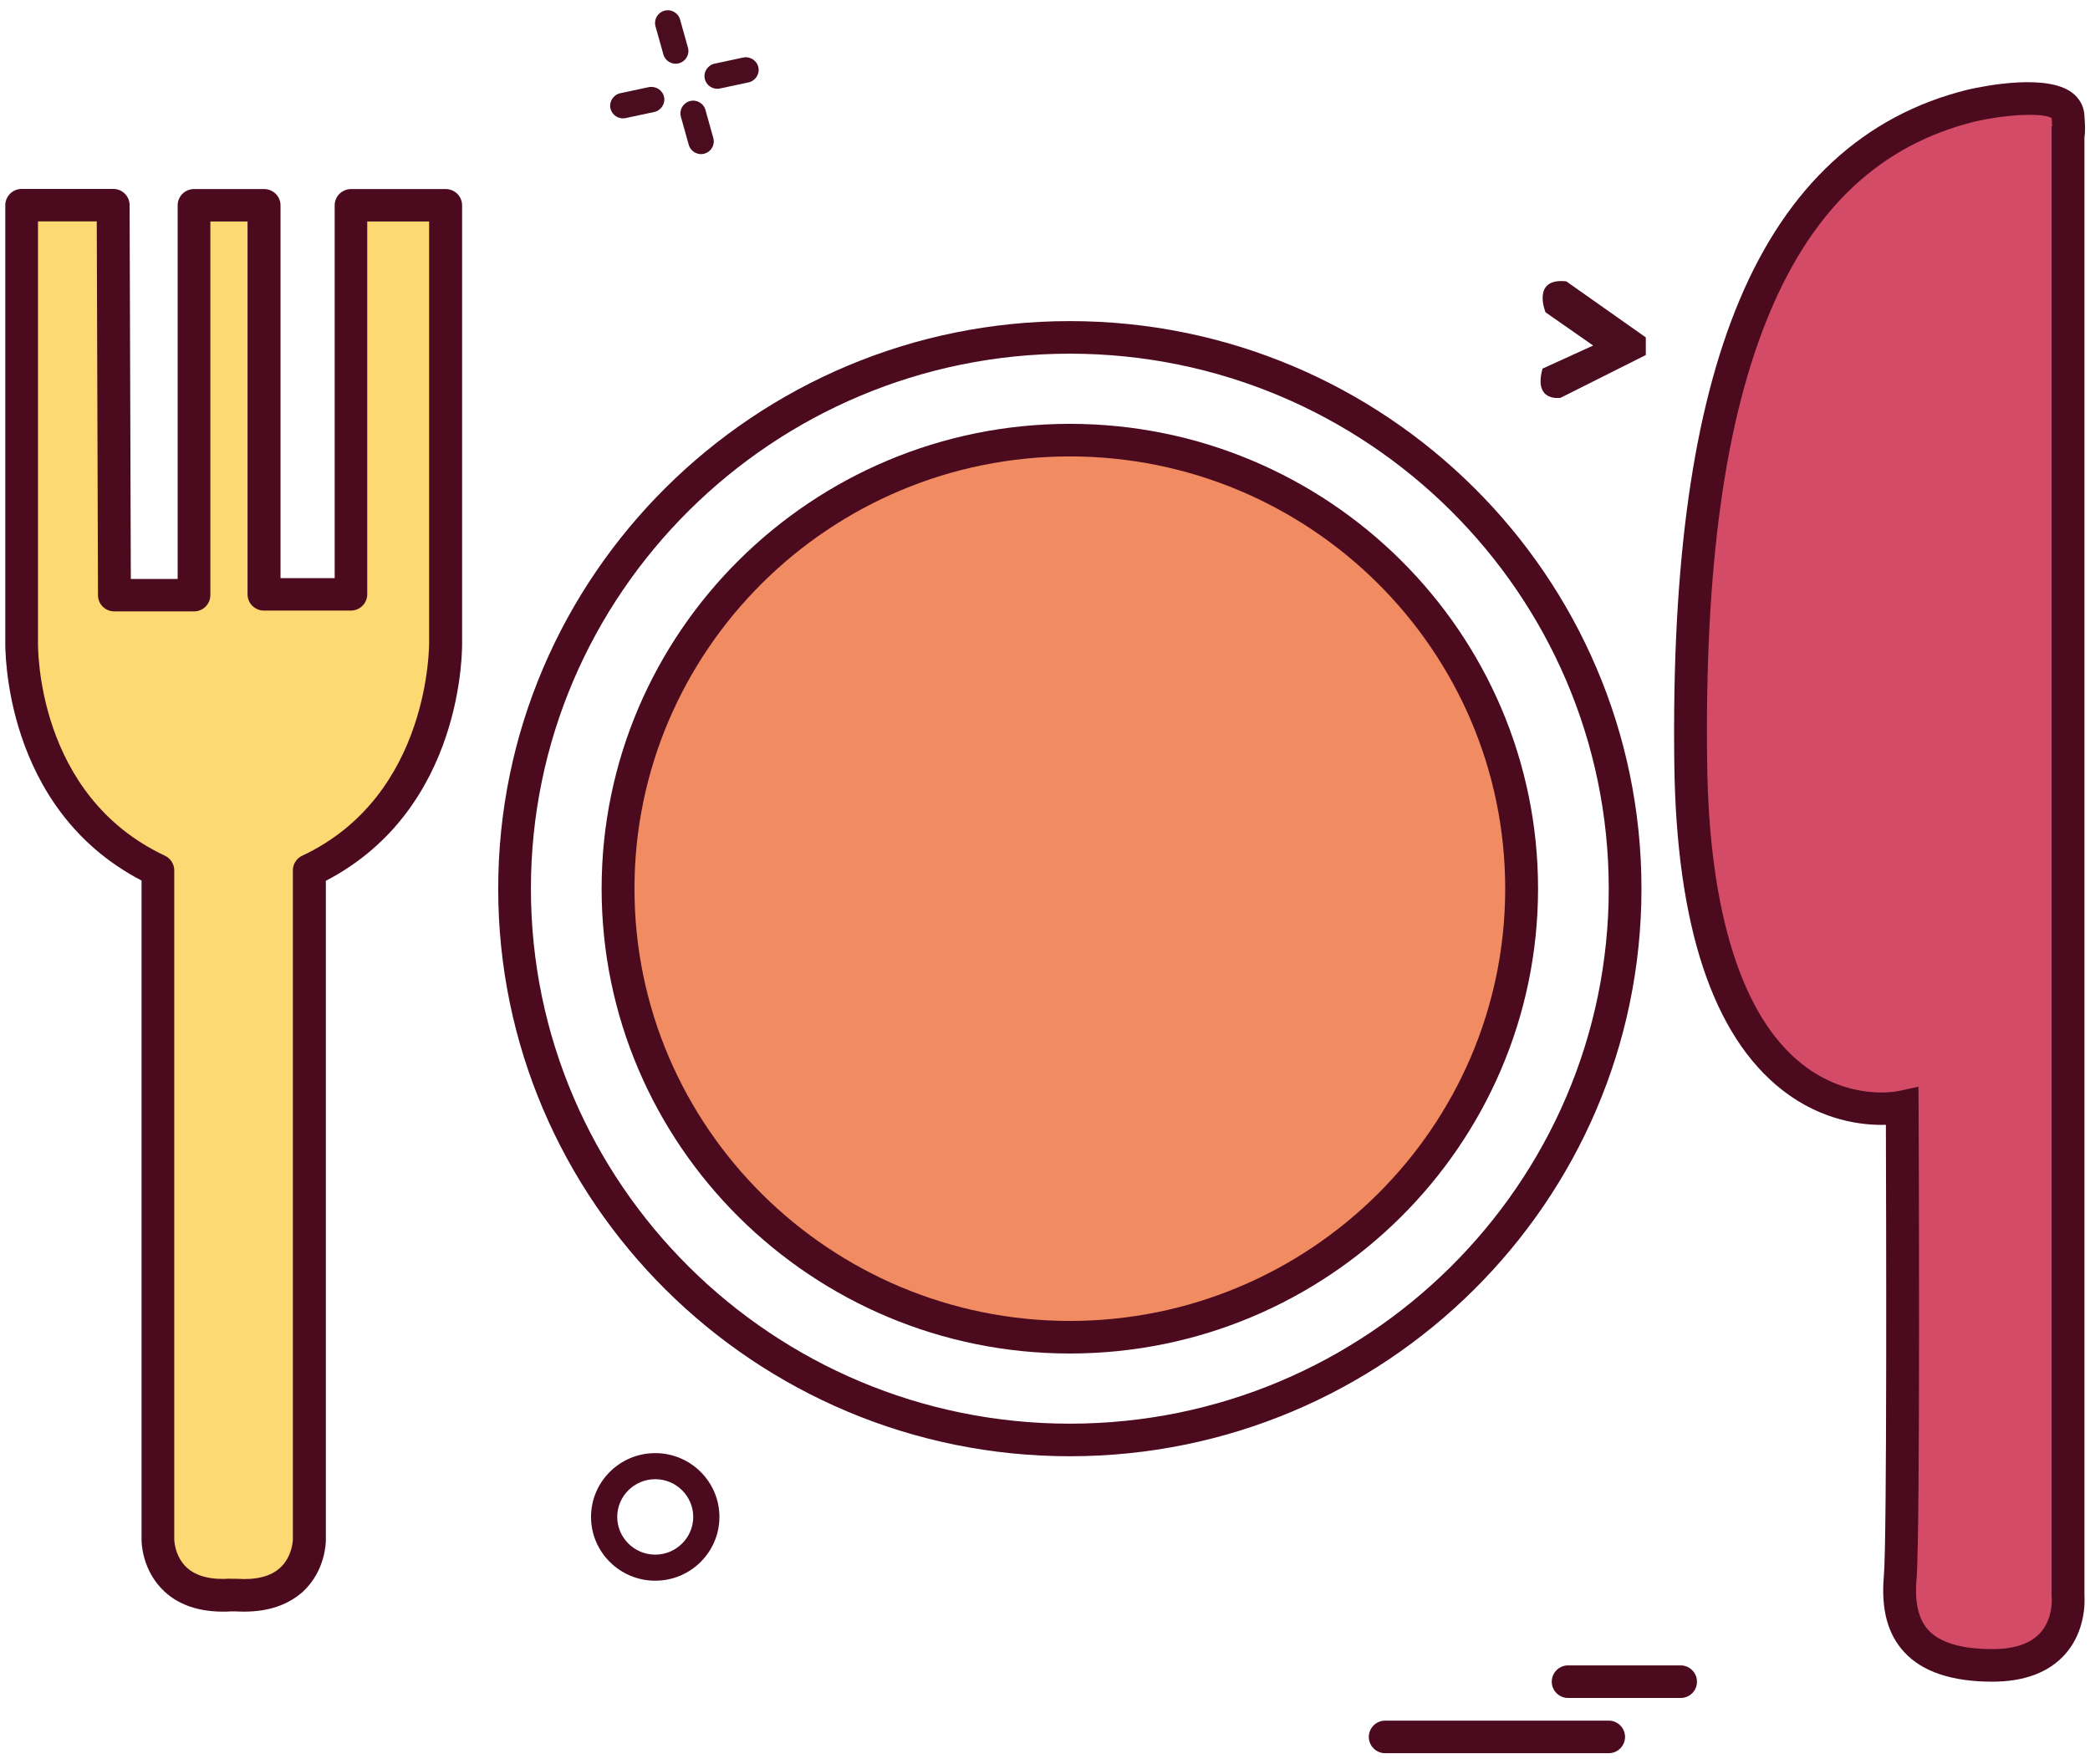 <svg width="154" height="130" viewBox="0 0 154 130" fill="none" xmlns="http://www.w3.org/2000/svg">
<path d="M140.16 81.56C140.16 81.56 124.95 85.05 124.58 56.25C124.21 27.45 130.62 11.38 145.27 7.78C145.27 7.78 152.24 6.2 152.38 8.58C152.52 10.96 152.38 9.3 152.38 9.3V117.59C152.38 117.59 152.94 122.71 146.8 122.71C140.66 122.71 139.73 119.48 140.01 116.25C140.29 113.02 140.16 81.56 140.16 81.56Z" fill="#D34B67"/>
<path d="M146.8 123.91C143.83 123.91 141.64 123.18 140.31 121.73C139.09 120.41 138.6 118.58 138.81 116.14C139.05 113.37 138.98 88.88 138.96 82.88C137.24 82.93 134.26 82.6 131.34 80.33C126.21 76.33 123.52 68.23 123.37 56.26C123.18 41.43 124.75 30.25 128.18 22.1C131.71 13.7 137.36 8.49 144.98 6.61C146.33 6.3 150.8 5.43 152.67 6.82C153.23 7.24 153.56 7.84 153.59 8.51C153.62 8.94 153.64 9.32 153.63 9.65V9.66C153.63 9.83 153.61 9.98 153.59 10.12V117.54C153.62 118 153.69 120.2 152.14 121.92C150.94 123.24 149.15 123.91 146.8 123.91ZM141.36 80.07L141.37 81.55C141.38 82.84 141.5 113.1 141.22 116.35C141.07 118.08 141.36 119.31 142.09 120.11C142.95 121.04 144.54 121.51 146.8 121.51C148.43 121.51 149.62 121.11 150.34 120.31C151.31 119.23 151.18 117.73 151.18 117.71L151.17 117.58V9.3H151.21C151.2 9.15 151.19 8.96 151.18 8.71C150.6 8.3 147.92 8.41 145.54 8.95C138.63 10.65 133.67 15.25 130.41 23.02C127.11 30.87 125.6 41.73 125.79 56.23C125.93 67.24 128.35 74.91 132.79 78.41C136.26 81.14 139.75 80.42 139.9 80.39L141.36 80.07Z" fill="#4B0A1E"/>
<path d="M78.83 107.3C55.6 107.3 36.71 88.54 36.71 65.48C36.71 42.42 55.61 23.66 78.83 23.66C102.06 23.66 120.95 42.42 120.95 65.48C120.95 88.54 102.05 107.3 78.83 107.3ZM78.83 26.06C56.94 26.06 39.12 43.74 39.12 65.48C39.12 87.22 56.93 104.9 78.83 104.9C100.72 104.9 118.54 87.22 118.54 65.48C118.53 43.74 100.72 26.06 78.83 26.06Z" fill="#4B0A1E"/>
<path d="M78.83 98.53C97.216 98.53 112.12 83.733 112.12 65.48C112.12 47.227 97.216 32.43 78.83 32.43C60.444 32.43 45.54 47.227 45.54 65.48C45.54 83.733 60.444 98.53 78.83 98.53Z" fill="#F18B61"/>
<path d="M78.83 99.73C59.81 99.73 44.33 84.37 44.33 65.48C44.33 46.59 59.81 31.23 78.83 31.23C97.85 31.23 113.33 46.59 113.33 65.48C113.32 84.36 97.85 99.73 78.83 99.73ZM78.83 33.63C61.14 33.63 46.75 47.92 46.75 65.48C46.75 83.04 61.14 97.33 78.83 97.33C96.52 97.33 110.91 83.04 110.91 65.48C110.91 47.91 96.52 33.63 78.83 33.63Z" fill="#4B0A1E"/>
<path d="M8.34 15.12H1.6V47.25C1.6 47.25 1.32 59.3 11.64 64.14V113.47C11.64 113.47 11.64 117.89 17.06 117.53H17.37C22.78 117.89 22.79 113.47 22.79 113.47V64.14C33.11 59.29 32.83 47.25 32.83 47.25V15.12H25.86V43.79H19.46V15.12H14.3V43.85H8.44L8.34 15.12Z" fill="#FDD974"/>
<path d="M17.98 118.75C17.77 118.75 17.55 118.74 17.33 118.73H17.09C14.98 118.86 13.3 118.37 12.11 117.26C10.48 115.74 10.43 113.7 10.43 113.47V64.88C0.22 59.57 0.38 47.73 0.39 47.22V15.12C0.39 14.46 0.93 13.92 1.6 13.92H8.34C9.01 13.92 9.55 14.45 9.55 15.12L9.64 42.66H13.09V15.13C13.09 14.47 13.63 13.93 14.3 13.93H19.46C20.13 13.93 20.67 14.47 20.67 15.13V42.6H24.66V15.13C24.66 14.47 25.2 13.93 25.87 13.93H32.84C33.51 13.93 34.05 14.47 34.05 15.13V47.26C34.06 47.75 34.21 59.59 24.01 64.9V113.48C24.01 113.71 23.96 115.75 22.33 117.27C21.24 118.25 19.79 118.75 17.98 118.75ZM17.06 116.33H17.37C17.4 116.33 17.42 116.33 17.45 116.33C18.89 116.43 19.97 116.15 20.66 115.5C21.54 114.69 21.58 113.47 21.58 113.46V64.13C21.58 63.67 21.85 63.24 22.27 63.05C31.77 58.59 31.62 47.38 31.62 47.27V16.32H27.06V43.79C27.06 44.45 26.52 44.99 25.85 44.99H19.45C18.78 44.99 18.24 44.45 18.24 43.79V16.32H15.5V43.85C15.5 44.51 14.96 45.05 14.29 45.05H8.43C7.76 45.05 7.22 44.52 7.22 43.85L7.13 16.31H2.8V47.24C2.79 47.73 2.68 58.6 12.15 63.05C12.57 63.25 12.84 63.67 12.84 64.13V113.46C12.84 113.46 12.87 114.69 13.77 115.51C14.46 116.14 15.54 116.42 16.96 116.32C17 116.33 17.03 116.33 17.06 116.33Z" fill="#4B0A1E"/>
<path d="M48.28 116.47C45.67 116.47 43.55 114.36 43.55 111.77C43.55 109.18 45.67 107.07 48.28 107.07C50.89 107.07 53.01 109.18 53.01 111.77C53.01 114.36 50.89 116.47 48.28 116.47ZM48.28 108.99C46.74 108.99 45.48 110.24 45.48 111.77C45.48 113.3 46.74 114.55 48.28 114.55C49.82 114.55 51.08 113.3 51.08 111.77C51.08 110.24 49.82 108.99 48.28 108.99Z" fill="#4B0A1E"/>
<path d="M118.54 129.18H102.06C101.4 129.18 100.86 128.64 100.86 127.98C100.86 127.32 101.4 126.78 102.06 126.78H118.54C119.2 126.78 119.74 127.32 119.74 127.98C119.74 128.64 119.2 129.18 118.54 129.18Z" fill="#4B0A1E"/>
<path d="M123.84 125.11H115.54C114.88 125.11 114.34 124.57 114.34 123.91C114.34 123.25 114.88 122.71 115.54 122.71H123.84C124.5 122.71 125.04 123.25 125.04 123.91C125.04 124.58 124.5 125.11 123.84 125.11Z" fill="#4B0A1E"/>
<path d="M50.04 4.66C49.54 4.8 49.02 4.51 48.88 4.01L48.3 1.94C48.16 1.44 48.46 0.93 48.95 0.79C49.45 0.65 49.97 0.94 50.11 1.44L50.69 3.51C50.83 4 50.54 4.52 50.04 4.66Z" fill="#490D1F"/>
<path d="M51.91 11.32C51.41 11.46 50.89 11.17 50.75 10.67L50.17 8.6C50.03 8.1 50.33 7.59 50.82 7.45C51.32 7.31 51.84 7.6 51.98 8.1L52.56 10.17C52.7 10.66 52.41 11.18 51.91 11.32Z" fill="#490D1F"/>
<path d="M48.93 7.14C49.04 7.64 48.71 8.14 48.21 8.25L46.1 8.7C45.59 8.81 45.09 8.49 44.98 7.98C44.87 7.48 45.2 6.98 45.7 6.87L47.81 6.42C48.32 6.32 48.82 6.64 48.93 7.14Z" fill="#490D1F"/>
<path d="M55.88 4.96C55.99 5.46 55.66 5.96 55.16 6.07L53.05 6.52C52.54 6.63 52.04 6.31 51.93 5.8C51.82 5.3 52.15 4.8 52.65 4.69L54.76 4.24C55.27 4.13 55.77 4.46 55.88 4.96Z" fill="#490D1F"/>
<path d="M113.88 23.01C113.88 23.01 112.83 20.45 115.41 20.73L121.27 24.86V26.16L114.99 29.31C114.99 29.31 112.97 29.66 113.66 27.16L117.39 25.46L113.88 23.01Z" fill="#490D1F"/>
</svg>